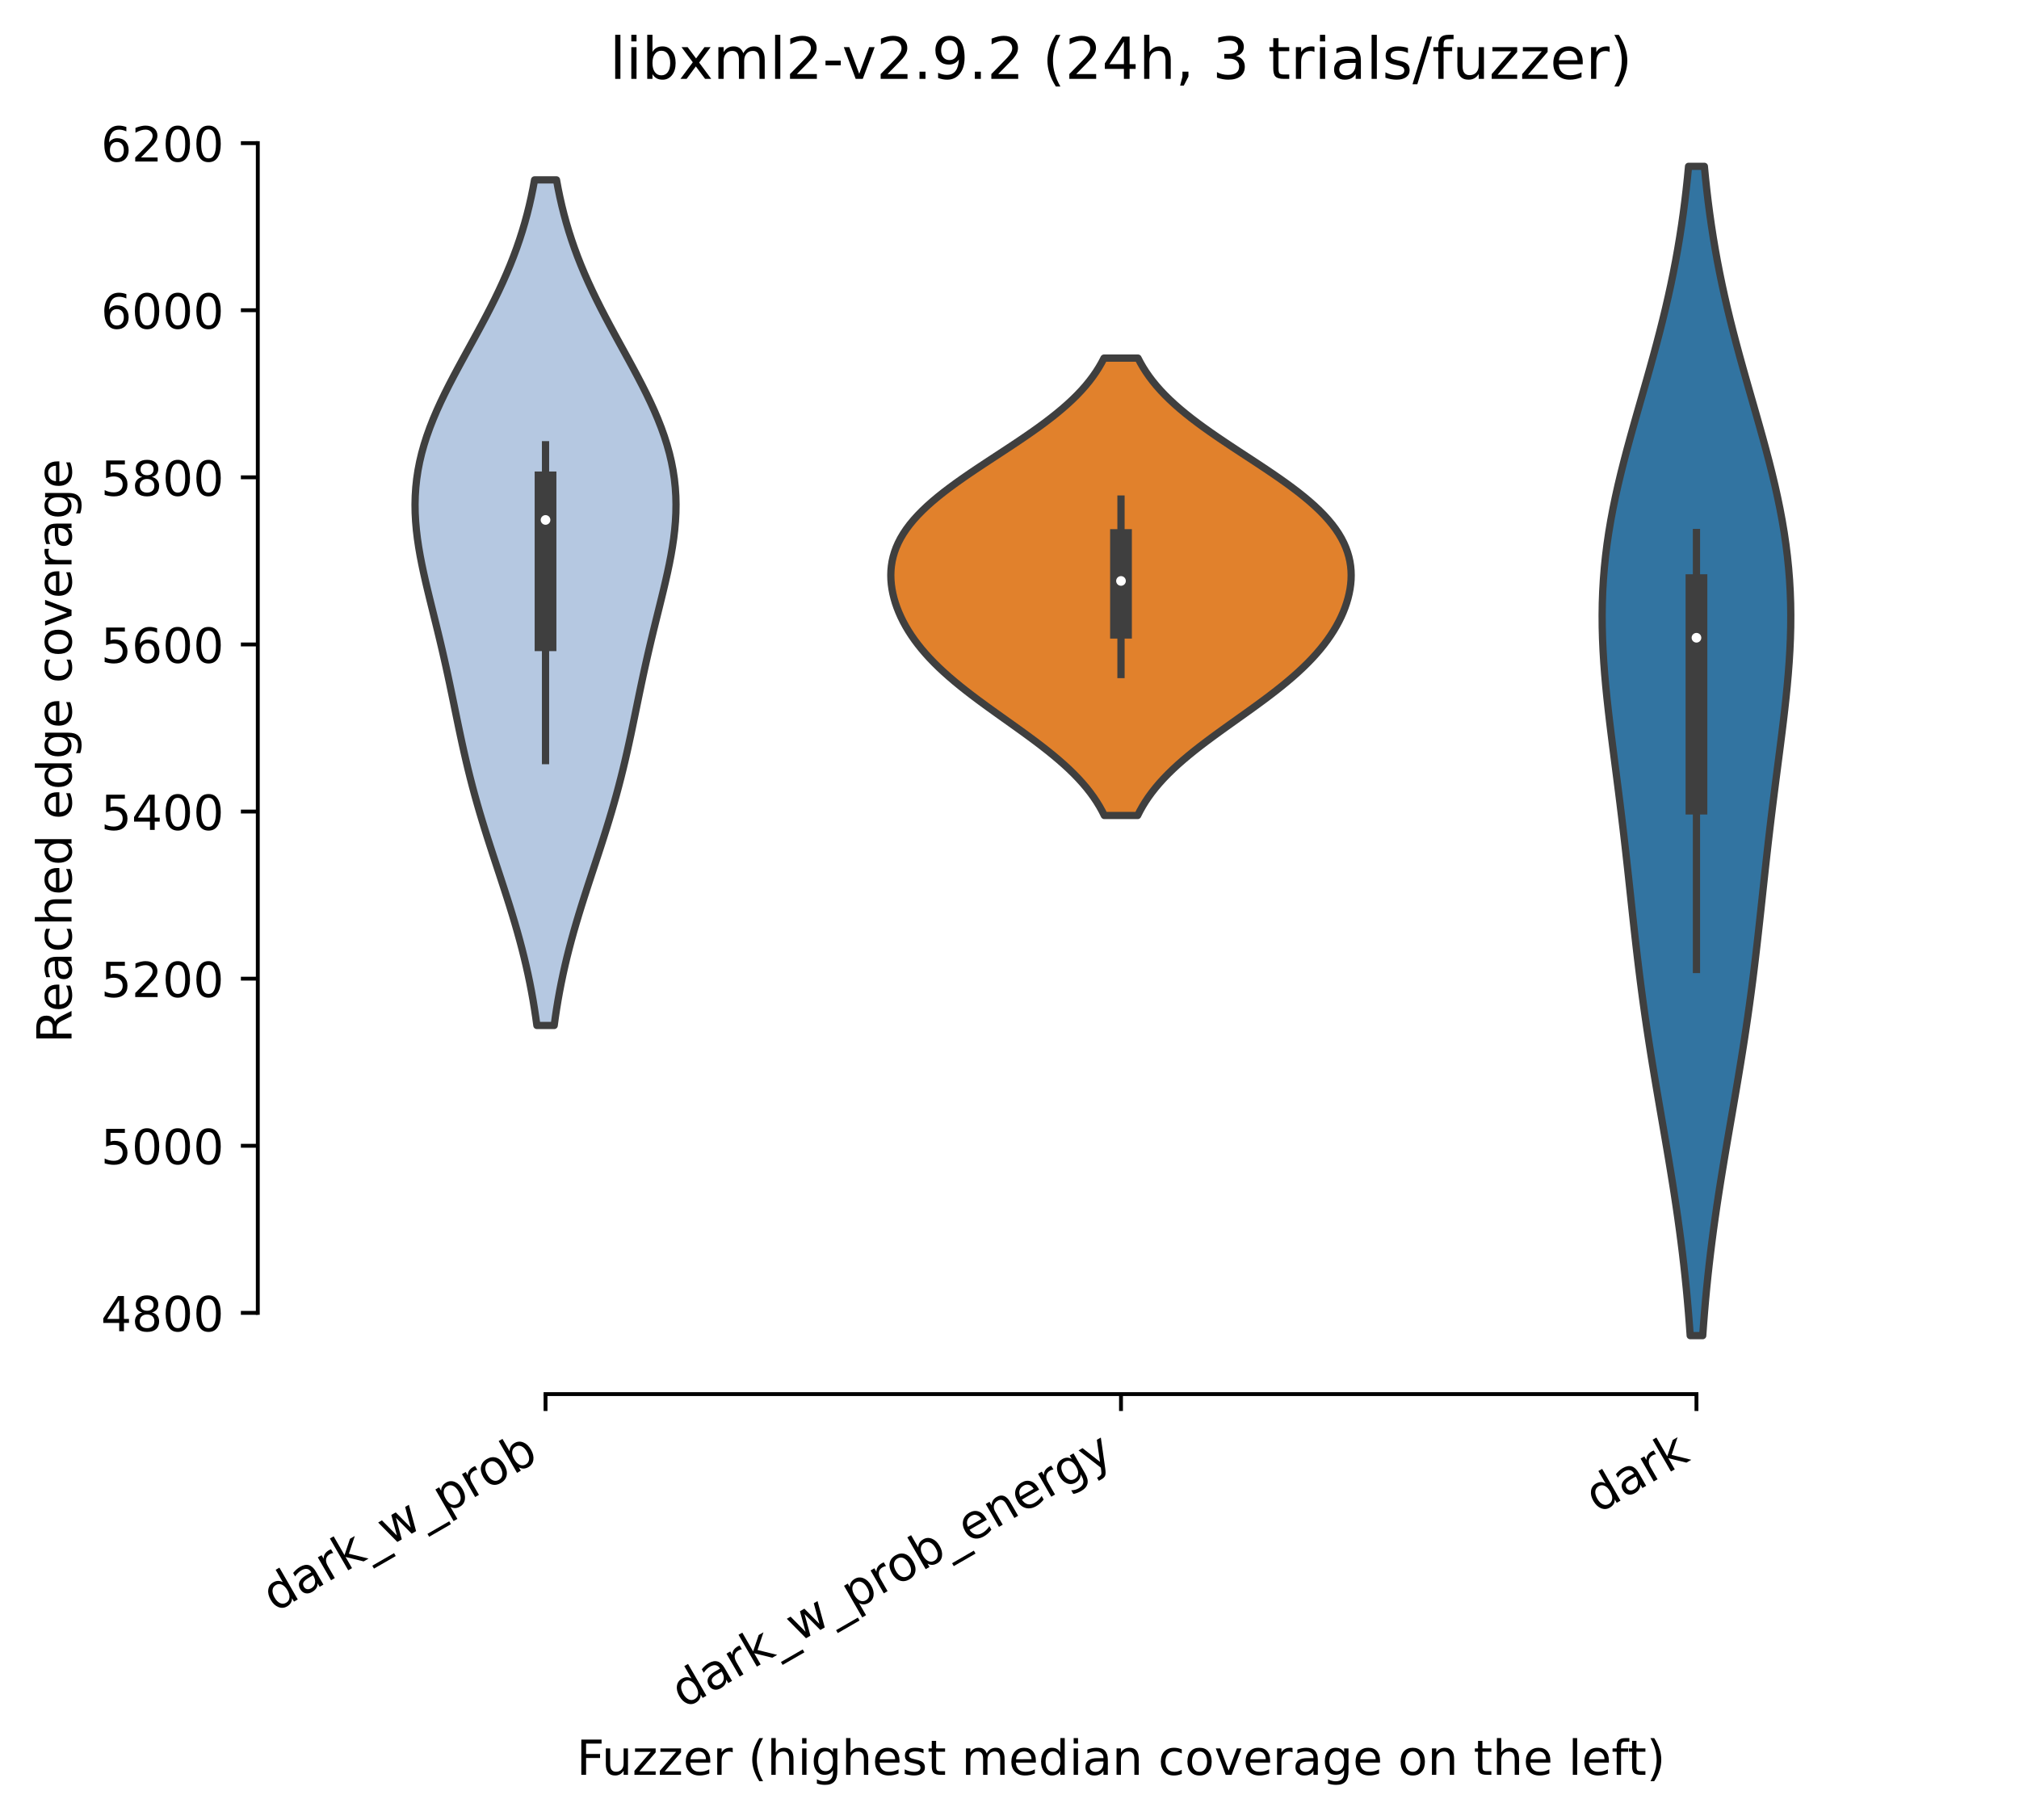<?xml version="1.0" encoding="utf-8" standalone="no"?>
<!DOCTYPE svg PUBLIC "-//W3C//DTD SVG 1.1//EN"
  "http://www.w3.org/Graphics/SVG/1.1/DTD/svg11.dtd">
<!-- Created with matplotlib (https://matplotlib.org/) -->
<svg height="376.483pt" version="1.1" viewBox="0 0 417.648 376.483" width="417.648pt" xmlns="http://www.w3.org/2000/svg" xmlns:xlink="http://www.w3.org/1999/xlink">
 <defs>
  <style type="text/css">*{stroke-linecap:butt;stroke-linejoin:round;}</style>
 </defs>
 <g id="figure_1">
  <g id="patch_1">
   <path d="M 0 376.483 
L 417.648 376.483 
L 417.648 0 
L 0 0 
z
" style="fill:#ffffff;"/>
  </g>
  <g id="axes_1">
   <g id="patch_2">
    <path d="M 53.328 288.43 
L 410.448 288.43 
L 410.448 22.318 
L 53.328 22.318 
z
" style="fill:#ffffff;"/>
   </g>
   <g id="PolyCollection_1">
    <defs>
     <path d="M 114.639 -164.32 
L 111.057 -164.32 
L 110.813 -166.087 
L 110.545 -167.854 
L 110.253 -169.621 
L 109.935 -171.388 
L 109.592 -173.155 
L 109.223 -174.923 
L 108.828 -176.69 
L 108.408 -178.457 
L 107.963 -180.224 
L 107.494 -181.991 
L 107.004 -183.758 
L 106.493 -185.525 
L 105.963 -187.293 
L 105.418 -189.06 
L 104.859 -190.827 
L 104.29 -192.594 
L 103.713 -194.361 
L 103.132 -196.128 
L 102.549 -197.895 
L 101.969 -199.663 
L 101.394 -201.43 
L 100.826 -203.197 
L 100.27 -204.964 
L 99.726 -206.731 
L 99.197 -208.498 
L 98.686 -210.265 
L 98.191 -212.032 
L 97.716 -213.8 
L 97.259 -215.567 
L 96.819 -217.334 
L 96.397 -219.101 
L 95.991 -220.868 
L 95.598 -222.635 
L 95.217 -224.402 
L 94.844 -226.17 
L 94.478 -227.937 
L 94.115 -229.704 
L 93.752 -231.471 
L 93.387 -233.238 
L 93.017 -235.005 
L 92.64 -236.772 
L 92.255 -238.54 
L 91.859 -240.307 
L 91.454 -242.074 
L 91.038 -243.841 
L 90.613 -245.608 
L 90.181 -247.375 
L 89.744 -249.142 
L 89.305 -250.91 
L 88.869 -252.677 
L 88.44 -254.444 
L 88.024 -256.211 
L 87.626 -257.978 
L 87.253 -259.745 
L 86.91 -261.512 
L 86.605 -263.28 
L 86.344 -265.047 
L 86.133 -266.814 
L 85.978 -268.581 
L 85.883 -270.348 
L 85.855 -272.115 
L 85.897 -273.882 
L 86.011 -275.65 
L 86.201 -277.417 
L 86.467 -279.184 
L 86.81 -280.951 
L 87.229 -282.718 
L 87.721 -284.485 
L 88.285 -286.252 
L 88.917 -288.02 
L 89.611 -289.787 
L 90.364 -291.554 
L 91.168 -293.321 
L 92.017 -295.088 
L 92.905 -296.855 
L 93.823 -298.622 
L 94.766 -300.39 
L 95.724 -302.157 
L 96.692 -303.924 
L 97.662 -305.691 
L 98.626 -307.458 
L 99.579 -309.225 
L 100.516 -310.992 
L 101.429 -312.76 
L 102.315 -314.527 
L 103.169 -316.294 
L 103.987 -318.061 
L 104.768 -319.828 
L 105.508 -321.595 
L 106.206 -323.362 
L 106.861 -325.13 
L 107.472 -326.897 
L 108.039 -328.664 
L 108.563 -330.431 
L 109.045 -332.198 
L 109.486 -333.965 
L 109.887 -335.732 
L 110.251 -337.5 
L 110.579 -339.267 
L 115.117 -339.267 
L 115.117 -339.267 
L 115.445 -337.5 
L 115.809 -335.732 
L 116.21 -333.965 
L 116.651 -332.198 
L 117.133 -330.431 
L 117.657 -328.664 
L 118.225 -326.897 
L 118.836 -325.13 
L 119.49 -323.362 
L 120.188 -321.595 
L 120.928 -319.828 
L 121.709 -318.061 
L 122.528 -316.294 
L 123.382 -314.527 
L 124.267 -312.76 
L 125.181 -310.992 
L 126.117 -309.225 
L 127.07 -307.458 
L 128.035 -305.691 
L 129.004 -303.924 
L 129.972 -302.157 
L 130.931 -300.39 
L 131.873 -298.622 
L 132.792 -296.855 
L 133.679 -295.088 
L 134.528 -293.321 
L 135.333 -291.554 
L 136.085 -289.787 
L 136.779 -288.02 
L 137.411 -286.252 
L 137.975 -284.485 
L 138.468 -282.718 
L 138.886 -280.951 
L 139.229 -279.184 
L 139.495 -277.417 
L 139.685 -275.65 
L 139.8 -273.882 
L 139.841 -272.115 
L 139.813 -270.348 
L 139.719 -268.581 
L 139.563 -266.814 
L 139.352 -265.047 
L 139.091 -263.28 
L 138.786 -261.512 
L 138.444 -259.745 
L 138.07 -257.978 
L 137.672 -256.211 
L 137.256 -254.444 
L 136.827 -252.677 
L 136.391 -250.91 
L 135.953 -249.142 
L 135.516 -247.375 
L 135.083 -245.608 
L 134.658 -243.841 
L 134.243 -242.074 
L 133.837 -240.307 
L 133.442 -238.54 
L 133.056 -236.772 
L 132.679 -235.005 
L 132.309 -233.238 
L 131.944 -231.471 
L 131.582 -229.704 
L 131.218 -227.937 
L 130.852 -226.17 
L 130.48 -224.402 
L 130.098 -222.635 
L 129.706 -220.868 
L 129.299 -219.101 
L 128.877 -217.334 
L 128.438 -215.567 
L 127.98 -213.8 
L 127.505 -212.032 
L 127.011 -210.265 
L 126.499 -208.498 
L 125.97 -206.731 
L 125.427 -204.964 
L 124.87 -203.197 
L 124.303 -201.43 
L 123.727 -199.663 
L 123.147 -197.895 
L 122.564 -196.128 
L 121.983 -194.361 
L 121.406 -192.594 
L 120.837 -190.827 
L 120.278 -189.06 
L 119.733 -187.293 
L 119.204 -185.525 
L 118.692 -183.758 
L 118.202 -181.991 
L 117.733 -180.224 
L 117.288 -178.457 
L 116.868 -176.69 
L 116.473 -174.923 
L 116.104 -173.155 
L 115.761 -171.388 
L 115.443 -169.621 
L 115.151 -167.854 
L 114.883 -166.087 
L 114.639 -164.32 
z
" id="m5b4e7059fa" style="stroke:#3f3f3f;stroke-width:1.5;"/>
    </defs>
    <g clip-path="url(#pc7c8f58cb1)">
     <use style="fill:#b5c8e1;stroke:#3f3f3f;stroke-width:1.5;" x="0" xlink:href="#m5b4e7059fa" y="376.483"/>
    </g>
   </g>
   <g id="PolyCollection_2">
    <defs>
     <path d="M 235.334 -207.763 
L 228.442 -207.763 
L 227.958 -208.719 
L 227.423 -209.675 
L 226.836 -210.631 
L 226.195 -211.587 
L 225.498 -212.542 
L 224.745 -213.498 
L 223.934 -214.454 
L 223.065 -215.41 
L 222.139 -216.366 
L 221.158 -217.322 
L 220.122 -218.278 
L 219.035 -219.233 
L 217.9 -220.189 
L 216.72 -221.145 
L 215.5 -222.101 
L 214.244 -223.057 
L 212.959 -224.013 
L 211.65 -224.968 
L 210.322 -225.924 
L 208.984 -226.88 
L 207.641 -227.836 
L 206.299 -228.792 
L 204.966 -229.748 
L 203.647 -230.704 
L 202.349 -231.659 
L 201.077 -232.615 
L 199.837 -233.571 
L 198.633 -234.527 
L 197.468 -235.483 
L 196.348 -236.439 
L 195.274 -237.395 
L 194.248 -238.35 
L 193.274 -239.306 
L 192.35 -240.262 
L 191.479 -241.218 
L 190.66 -242.174 
L 189.893 -243.13 
L 189.177 -244.085 
L 188.512 -245.041 
L 187.897 -245.997 
L 187.331 -246.953 
L 186.814 -247.909 
L 186.344 -248.865 
L 185.921 -249.821 
L 185.545 -250.776 
L 185.215 -251.732 
L 184.934 -252.688 
L 184.7 -253.644 
L 184.515 -254.6 
L 184.381 -255.556 
L 184.3 -256.511 
L 184.272 -257.467 
L 184.301 -258.423 
L 184.389 -259.379 
L 184.538 -260.335 
L 184.751 -261.291 
L 185.031 -262.247 
L 185.379 -263.202 
L 185.798 -264.158 
L 186.289 -265.114 
L 186.854 -266.07 
L 187.494 -267.026 
L 188.21 -267.982 
L 189.001 -268.937 
L 189.866 -269.893 
L 190.805 -270.849 
L 191.814 -271.805 
L 192.891 -272.761 
L 194.033 -273.717 
L 195.235 -274.673 
L 196.492 -275.628 
L 197.798 -276.584 
L 199.148 -277.54 
L 200.534 -278.496 
L 201.95 -279.452 
L 203.389 -280.408 
L 204.841 -281.364 
L 206.301 -282.319 
L 207.759 -283.275 
L 209.209 -284.231 
L 210.643 -285.187 
L 212.053 -286.143 
L 213.434 -287.099 
L 214.778 -288.054 
L 216.081 -289.01 
L 217.337 -289.966 
L 218.542 -290.922 
L 219.692 -291.878 
L 220.784 -292.834 
L 221.817 -293.79 
L 222.788 -294.745 
L 223.696 -295.701 
L 224.543 -296.657 
L 225.327 -297.613 
L 226.051 -298.569 
L 226.715 -299.525 
L 227.322 -300.48 
L 227.874 -301.436 
L 228.373 -302.392 
L 235.404 -302.392 
L 235.404 -302.392 
L 235.903 -301.436 
L 236.454 -300.48 
L 237.061 -299.525 
L 237.725 -298.569 
L 238.449 -297.613 
L 239.233 -296.657 
L 240.08 -295.701 
L 240.989 -294.745 
L 241.96 -293.79 
L 242.992 -292.834 
L 244.084 -291.878 
L 245.234 -290.922 
L 246.439 -289.966 
L 247.695 -289.01 
L 248.998 -288.054 
L 250.342 -287.099 
L 251.723 -286.143 
L 253.134 -285.187 
L 254.567 -284.231 
L 256.017 -283.275 
L 257.476 -282.319 
L 258.935 -281.364 
L 260.388 -280.408 
L 261.826 -279.452 
L 263.242 -278.496 
L 264.628 -277.54 
L 265.978 -276.584 
L 267.284 -275.628 
L 268.541 -274.673 
L 269.743 -273.717 
L 270.885 -272.761 
L 271.962 -271.805 
L 272.971 -270.849 
L 273.91 -269.893 
L 274.775 -268.937 
L 275.566 -267.982 
L 276.282 -267.026 
L 276.922 -266.07 
L 277.487 -265.114 
L 277.979 -264.158 
L 278.397 -263.202 
L 278.745 -262.247 
L 279.025 -261.291 
L 279.238 -260.335 
L 279.387 -259.379 
L 279.475 -258.423 
L 279.504 -257.467 
L 279.477 -256.511 
L 279.395 -255.556 
L 279.261 -254.6 
L 279.076 -253.644 
L 278.843 -252.688 
L 278.561 -251.732 
L 278.232 -250.776 
L 277.856 -249.821 
L 277.433 -248.865 
L 276.963 -247.909 
L 276.445 -246.953 
L 275.879 -245.997 
L 275.264 -245.041 
L 274.599 -244.085 
L 273.884 -243.13 
L 273.116 -242.174 
L 272.297 -241.218 
L 271.426 -240.262 
L 270.503 -239.306 
L 269.528 -238.35 
L 268.503 -237.395 
L 267.429 -236.439 
L 266.308 -235.483 
L 265.144 -234.527 
L 263.939 -233.571 
L 262.699 -232.615 
L 261.427 -231.659 
L 260.129 -230.704 
L 258.81 -229.748 
L 257.477 -228.792 
L 256.136 -227.836 
L 254.792 -226.88 
L 253.454 -225.924 
L 252.127 -224.968 
L 250.817 -224.013 
L 249.532 -223.057 
L 248.277 -222.101 
L 247.056 -221.145 
L 245.876 -220.189 
L 244.741 -219.233 
L 243.654 -218.278 
L 242.618 -217.322 
L 241.637 -216.366 
L 240.711 -215.41 
L 239.842 -214.454 
L 239.031 -213.498 
L 238.278 -212.542 
L 237.581 -211.587 
L 236.94 -210.631 
L 236.353 -209.675 
L 235.819 -208.719 
L 235.334 -207.763 
z
" id="mab95596727" style="stroke:#3f3f3f;stroke-width:1.5;"/>
    </defs>
    <g clip-path="url(#pc7c8f58cb1)">
     <use style="fill:#e1812c;stroke:#3f3f3f;stroke-width:1.5;" x="0" xlink:href="#mab95596727" y="376.483"/>
    </g>
   </g>
   <g id="PolyCollection_3">
    <defs>
     <path d="M 352.224 -100.149 
L 349.632 -100.149 
L 349.456 -102.592 
L 349.262 -105.036 
L 349.05 -107.48 
L 348.821 -109.923 
L 348.572 -112.367 
L 348.305 -114.811 
L 348.019 -117.254 
L 347.714 -119.698 
L 347.392 -122.142 
L 347.053 -124.585 
L 346.698 -127.029 
L 346.328 -129.472 
L 345.944 -131.916 
L 345.549 -134.36 
L 345.145 -136.803 
L 344.732 -139.247 
L 344.314 -141.691 
L 343.893 -144.134 
L 343.471 -146.578 
L 343.051 -149.022 
L 342.634 -151.465 
L 342.223 -153.909 
L 341.819 -156.352 
L 341.425 -158.796 
L 341.042 -161.24 
L 340.671 -163.683 
L 340.312 -166.127 
L 339.967 -168.571 
L 339.635 -171.014 
L 339.317 -173.458 
L 339.01 -175.902 
L 338.715 -178.345 
L 338.43 -180.789 
L 338.153 -183.232 
L 337.883 -185.676 
L 337.617 -188.12 
L 337.354 -190.563 
L 337.091 -193.007 
L 336.826 -195.451 
L 336.558 -197.894 
L 336.285 -200.338 
L 336.006 -202.782 
L 335.72 -205.225 
L 335.427 -207.669 
L 335.127 -210.112 
L 334.82 -212.556 
L 334.508 -215 
L 334.194 -217.443 
L 333.878 -219.887 
L 333.564 -222.331 
L 333.256 -224.774 
L 332.957 -227.218 
L 332.672 -229.662 
L 332.405 -232.105 
L 332.16 -234.549 
L 331.942 -236.992 
L 331.756 -239.436 
L 331.607 -241.88 
L 331.498 -244.323 
L 331.433 -246.767 
L 331.416 -249.211 
L 331.449 -251.654 
L 331.535 -254.098 
L 331.675 -256.542 
L 331.87 -258.985 
L 332.12 -261.429 
L 332.425 -263.872 
L 332.784 -266.316 
L 333.193 -268.76 
L 333.652 -271.203 
L 334.155 -273.647 
L 334.7 -276.091 
L 335.282 -278.534 
L 335.897 -280.978 
L 336.538 -283.422 
L 337.203 -285.865 
L 337.884 -288.309 
L 338.576 -290.752 
L 339.275 -293.196 
L 339.976 -295.64 
L 340.672 -298.083 
L 341.36 -300.527 
L 342.036 -302.971 
L 342.695 -305.414 
L 343.334 -307.858 
L 343.95 -310.302 
L 344.541 -312.745 
L 345.104 -315.189 
L 345.637 -317.632 
L 346.141 -320.076 
L 346.613 -322.52 
L 347.053 -324.963 
L 347.462 -327.407 
L 347.84 -329.851 
L 348.188 -332.294 
L 348.505 -334.738 
L 348.795 -337.182 
L 349.057 -339.625 
L 349.293 -342.069 
L 352.563 -342.069 
L 352.563 -342.069 
L 352.8 -339.625 
L 353.062 -337.182 
L 353.351 -334.738 
L 353.669 -332.294 
L 354.016 -329.851 
L 354.394 -327.407 
L 354.803 -324.963 
L 355.243 -322.52 
L 355.716 -320.076 
L 356.219 -317.632 
L 356.753 -315.189 
L 357.316 -312.745 
L 357.906 -310.302 
L 358.522 -307.858 
L 359.161 -305.414 
L 359.82 -302.971 
L 360.496 -300.527 
L 361.184 -298.083 
L 361.881 -295.64 
L 362.581 -293.196 
L 363.28 -290.752 
L 363.973 -288.309 
L 364.654 -285.865 
L 365.318 -283.422 
L 365.96 -280.978 
L 366.574 -278.534 
L 367.156 -276.091 
L 367.701 -273.647 
L 368.205 -271.203 
L 368.663 -268.76 
L 369.073 -266.316 
L 369.431 -263.872 
L 369.736 -261.429 
L 369.986 -258.985 
L 370.182 -256.542 
L 370.322 -254.098 
L 370.408 -251.654 
L 370.441 -249.211 
L 370.423 -246.767 
L 370.358 -244.323 
L 370.249 -241.88 
L 370.1 -239.436 
L 369.914 -236.992 
L 369.696 -234.549 
L 369.452 -232.105 
L 369.184 -229.662 
L 368.899 -227.218 
L 368.6 -224.774 
L 368.292 -222.331 
L 367.978 -219.887 
L 367.663 -217.443 
L 367.348 -215 
L 367.036 -212.556 
L 366.729 -210.112 
L 366.429 -207.669 
L 366.136 -205.225 
L 365.85 -202.782 
L 365.571 -200.338 
L 365.298 -197.894 
L 365.03 -195.451 
L 364.766 -193.007 
L 364.503 -190.563 
L 364.239 -188.12 
L 363.973 -185.676 
L 363.703 -183.232 
L 363.426 -180.789 
L 363.141 -178.345 
L 362.846 -175.902 
L 362.54 -173.458 
L 362.221 -171.014 
L 361.889 -168.571 
L 361.544 -166.127 
L 361.186 -163.683 
L 360.815 -161.24 
L 360.431 -158.796 
L 360.037 -156.352 
L 359.634 -153.909 
L 359.222 -151.465 
L 358.805 -149.022 
L 358.385 -146.578 
L 357.963 -144.134 
L 357.542 -141.691 
L 357.124 -139.247 
L 356.712 -136.803 
L 356.307 -134.36 
L 355.912 -131.916 
L 355.529 -129.472 
L 355.158 -127.029 
L 354.803 -124.585 
L 354.464 -122.142 
L 354.142 -119.698 
L 353.837 -117.254 
L 353.552 -114.811 
L 353.284 -112.367 
L 353.036 -109.923 
L 352.806 -107.48 
L 352.594 -105.036 
L 352.401 -102.592 
L 352.224 -100.149 
z
" id="m5f0fbcc521" style="stroke:#3f3f3f;stroke-width:1.5;"/>
    </defs>
    <g clip-path="url(#pc7c8f58cb1)">
     <use style="fill:#3274a1;stroke:#3f3f3f;stroke-width:1.5;" x="0" xlink:href="#m5f0fbcc521" y="376.483"/>
    </g>
   </g>
   <g id="matplotlib.axis_1">
    <g id="xtick_1">
     <g id="line2d_1">
      <defs>
       <path d="M 0 0 
L 0 3.5 
" id="ma550ebaab1" style="stroke:#000000;stroke-width:0.8;"/>
      </defs>
      <g>
       <use style="stroke:#000000;stroke-width:0.8;" x="112.848" xlink:href="#ma550ebaab1" y="288.43"/>
      </g>
     </g>
     <g id="text_1">
      <!-- dark_w_prob -->
      <g transform="translate(56.886 333.639)rotate(-30)scale(0.1 -0.1)">
       <defs>
        <path d="M 45.406 46.391 
L 45.406 75.984 
L 54.391 75.984 
L 54.391 0 
L 45.406 0 
L 45.406 8.203 
Q 42.578 3.328 38.25 0.953 
Q 33.938 -1.422 27.875 -1.422 
Q 17.969 -1.422 11.734 6.484 
Q 5.516 14.406 5.516 27.297 
Q 5.516 40.188 11.734 48.094 
Q 17.969 56 27.875 56 
Q 33.938 56 38.25 53.625 
Q 42.578 51.266 45.406 46.391 
z
M 14.797 27.297 
Q 14.797 17.391 18.875 11.75 
Q 22.953 6.109 30.078 6.109 
Q 37.203 6.109 41.297 11.75 
Q 45.406 17.391 45.406 27.297 
Q 45.406 37.203 41.297 42.844 
Q 37.203 48.484 30.078 48.484 
Q 22.953 48.484 18.875 42.844 
Q 14.797 37.203 14.797 27.297 
z
" id="DejaVuSans-100"/>
        <path d="M 34.281 27.484 
Q 23.391 27.484 19.188 25 
Q 14.984 22.516 14.984 16.5 
Q 14.984 11.719 18.141 8.906 
Q 21.297 6.109 26.703 6.109 
Q 34.188 6.109 38.703 11.406 
Q 43.219 16.703 43.219 25.484 
L 43.219 27.484 
z
M 52.203 31.203 
L 52.203 0 
L 43.219 0 
L 43.219 8.297 
Q 40.141 3.328 35.547 0.953 
Q 30.953 -1.422 24.312 -1.422 
Q 15.922 -1.422 10.953 3.297 
Q 6 8.016 6 15.922 
Q 6 25.141 12.172 29.828 
Q 18.359 34.516 30.609 34.516 
L 43.219 34.516 
L 43.219 35.406 
Q 43.219 41.609 39.141 45 
Q 35.062 48.391 27.688 48.391 
Q 23 48.391 18.547 47.266 
Q 14.109 46.141 10.016 43.891 
L 10.016 52.203 
Q 14.938 54.109 19.578 55.047 
Q 24.219 56 28.609 56 
Q 40.484 56 46.344 49.844 
Q 52.203 43.703 52.203 31.203 
z
" id="DejaVuSans-97"/>
        <path d="M 41.109 46.297 
Q 39.594 47.172 37.812 47.578 
Q 36.031 48 33.891 48 
Q 26.266 48 22.188 43.047 
Q 18.109 38.094 18.109 28.812 
L 18.109 0 
L 9.078 0 
L 9.078 54.688 
L 18.109 54.688 
L 18.109 46.188 
Q 20.953 51.172 25.484 53.578 
Q 30.031 56 36.531 56 
Q 37.453 56 38.578 55.875 
Q 39.703 55.766 41.062 55.516 
z
" id="DejaVuSans-114"/>
        <path d="M 9.078 75.984 
L 18.109 75.984 
L 18.109 31.109 
L 44.922 54.688 
L 56.391 54.688 
L 27.391 29.109 
L 57.625 0 
L 45.906 0 
L 18.109 26.703 
L 18.109 0 
L 9.078 0 
z
" id="DejaVuSans-107"/>
        <path d="M 50.984 -16.609 
L 50.984 -23.578 
L -0.984 -23.578 
L -0.984 -16.609 
z
" id="DejaVuSans-95"/>
        <path d="M 4.203 54.688 
L 13.188 54.688 
L 24.422 12.016 
L 35.594 54.688 
L 46.188 54.688 
L 57.422 12.016 
L 68.609 54.688 
L 77.594 54.688 
L 63.281 0 
L 52.688 0 
L 40.922 44.828 
L 29.109 0 
L 18.5 0 
z
" id="DejaVuSans-119"/>
        <path d="M 18.109 8.203 
L 18.109 -20.797 
L 9.078 -20.797 
L 9.078 54.688 
L 18.109 54.688 
L 18.109 46.391 
Q 20.953 51.266 25.266 53.625 
Q 29.594 56 35.594 56 
Q 45.562 56 51.781 48.094 
Q 58.016 40.188 58.016 27.297 
Q 58.016 14.406 51.781 6.484 
Q 45.562 -1.422 35.594 -1.422 
Q 29.594 -1.422 25.266 0.953 
Q 20.953 3.328 18.109 8.203 
z
M 48.688 27.297 
Q 48.688 37.203 44.609 42.844 
Q 40.531 48.484 33.406 48.484 
Q 26.266 48.484 22.188 42.844 
Q 18.109 37.203 18.109 27.297 
Q 18.109 17.391 22.188 11.75 
Q 26.266 6.109 33.406 6.109 
Q 40.531 6.109 44.609 11.75 
Q 48.688 17.391 48.688 27.297 
z
" id="DejaVuSans-112"/>
        <path d="M 30.609 48.391 
Q 23.391 48.391 19.188 42.75 
Q 14.984 37.109 14.984 27.297 
Q 14.984 17.484 19.156 11.844 
Q 23.344 6.203 30.609 6.203 
Q 37.797 6.203 41.984 11.859 
Q 46.188 17.531 46.188 27.297 
Q 46.188 37.016 41.984 42.703 
Q 37.797 48.391 30.609 48.391 
z
M 30.609 56 
Q 42.328 56 49.016 48.375 
Q 55.719 40.766 55.719 27.297 
Q 55.719 13.875 49.016 6.219 
Q 42.328 -1.422 30.609 -1.422 
Q 18.844 -1.422 12.172 6.219 
Q 5.516 13.875 5.516 27.297 
Q 5.516 40.766 12.172 48.375 
Q 18.844 56 30.609 56 
z
" id="DejaVuSans-111"/>
        <path d="M 48.688 27.297 
Q 48.688 37.203 44.609 42.844 
Q 40.531 48.484 33.406 48.484 
Q 26.266 48.484 22.188 42.844 
Q 18.109 37.203 18.109 27.297 
Q 18.109 17.391 22.188 11.75 
Q 26.266 6.109 33.406 6.109 
Q 40.531 6.109 44.609 11.75 
Q 48.688 17.391 48.688 27.297 
z
M 18.109 46.391 
Q 20.953 51.266 25.266 53.625 
Q 29.594 56 35.594 56 
Q 45.562 56 51.781 48.094 
Q 58.016 40.188 58.016 27.297 
Q 58.016 14.406 51.781 6.484 
Q 45.562 -1.422 35.594 -1.422 
Q 29.594 -1.422 25.266 0.953 
Q 20.953 3.328 18.109 8.203 
L 18.109 0 
L 9.078 0 
L 9.078 75.984 
L 18.109 75.984 
z
" id="DejaVuSans-98"/>
       </defs>
       <use xlink:href="#DejaVuSans-100"/>
       <use x="63.477" xlink:href="#DejaVuSans-97"/>
       <use x="124.756" xlink:href="#DejaVuSans-114"/>
       <use x="165.869" xlink:href="#DejaVuSans-107"/>
       <use x="223.779" xlink:href="#DejaVuSans-95"/>
       <use x="273.779" xlink:href="#DejaVuSans-119"/>
       <use x="355.566" xlink:href="#DejaVuSans-95"/>
       <use x="405.566" xlink:href="#DejaVuSans-112"/>
       <use x="469.043" xlink:href="#DejaVuSans-114"/>
       <use x="507.906" xlink:href="#DejaVuSans-111"/>
       <use x="569.088" xlink:href="#DejaVuSans-98"/>
      </g>
     </g>
    </g>
    <g id="xtick_2">
     <g id="line2d_2">
      <g>
       <use style="stroke:#000000;stroke-width:0.8;" x="231.888" xlink:href="#ma550ebaab1" y="288.43"/>
      </g>
     </g>
     <g id="text_2">
      <!-- dark_w_prob_energy -->
      <g transform="translate(141.418 353.563)rotate(-30)scale(0.1 -0.1)">
       <defs>
        <path d="M 56.203 29.594 
L 56.203 25.203 
L 14.891 25.203 
Q 15.484 15.922 20.484 11.062 
Q 25.484 6.203 34.422 6.203 
Q 39.594 6.203 44.453 7.469 
Q 49.312 8.734 54.109 11.281 
L 54.109 2.781 
Q 49.266 0.734 44.188 -0.344 
Q 39.109 -1.422 33.891 -1.422 
Q 20.797 -1.422 13.156 6.188 
Q 5.516 13.812 5.516 26.812 
Q 5.516 40.234 12.766 48.109 
Q 20.016 56 32.328 56 
Q 43.359 56 49.781 48.891 
Q 56.203 41.797 56.203 29.594 
z
M 47.219 32.234 
Q 47.125 39.594 43.094 43.984 
Q 39.062 48.391 32.422 48.391 
Q 24.906 48.391 20.391 44.141 
Q 15.875 39.891 15.188 32.172 
z
" id="DejaVuSans-101"/>
        <path d="M 54.891 33.016 
L 54.891 0 
L 45.906 0 
L 45.906 32.719 
Q 45.906 40.484 42.875 44.328 
Q 39.844 48.188 33.797 48.188 
Q 26.516 48.188 22.312 43.547 
Q 18.109 38.922 18.109 30.906 
L 18.109 0 
L 9.078 0 
L 9.078 54.688 
L 18.109 54.688 
L 18.109 46.188 
Q 21.344 51.125 25.703 53.562 
Q 30.078 56 35.797 56 
Q 45.219 56 50.047 50.172 
Q 54.891 44.344 54.891 33.016 
z
" id="DejaVuSans-110"/>
        <path d="M 45.406 27.984 
Q 45.406 37.75 41.375 43.109 
Q 37.359 48.484 30.078 48.484 
Q 22.859 48.484 18.828 43.109 
Q 14.797 37.75 14.797 27.984 
Q 14.797 18.266 18.828 12.891 
Q 22.859 7.516 30.078 7.516 
Q 37.359 7.516 41.375 12.891 
Q 45.406 18.266 45.406 27.984 
z
M 54.391 6.781 
Q 54.391 -7.172 48.188 -13.984 
Q 42 -20.797 29.203 -20.797 
Q 24.469 -20.797 20.266 -20.094 
Q 16.062 -19.391 12.109 -17.922 
L 12.109 -9.188 
Q 16.062 -11.328 19.922 -12.344 
Q 23.781 -13.375 27.781 -13.375 
Q 36.625 -13.375 41.016 -8.766 
Q 45.406 -4.156 45.406 5.172 
L 45.406 9.625 
Q 42.625 4.781 38.281 2.391 
Q 33.938 0 27.875 0 
Q 17.828 0 11.672 7.656 
Q 5.516 15.328 5.516 27.984 
Q 5.516 40.672 11.672 48.328 
Q 17.828 56 27.875 56 
Q 33.938 56 38.281 53.609 
Q 42.625 51.219 45.406 46.391 
L 45.406 54.688 
L 54.391 54.688 
z
" id="DejaVuSans-103"/>
        <path d="M 32.172 -5.078 
Q 28.375 -14.844 24.75 -17.812 
Q 21.141 -20.797 15.094 -20.797 
L 7.906 -20.797 
L 7.906 -13.281 
L 13.188 -13.281 
Q 16.891 -13.281 18.938 -11.516 
Q 21 -9.766 23.484 -3.219 
L 25.094 0.875 
L 2.984 54.688 
L 12.5 54.688 
L 29.594 11.922 
L 46.688 54.688 
L 56.203 54.688 
z
" id="DejaVuSans-121"/>
       </defs>
       <use xlink:href="#DejaVuSans-100"/>
       <use x="63.477" xlink:href="#DejaVuSans-97"/>
       <use x="124.756" xlink:href="#DejaVuSans-114"/>
       <use x="165.869" xlink:href="#DejaVuSans-107"/>
       <use x="223.779" xlink:href="#DejaVuSans-95"/>
       <use x="273.779" xlink:href="#DejaVuSans-119"/>
       <use x="355.566" xlink:href="#DejaVuSans-95"/>
       <use x="405.566" xlink:href="#DejaVuSans-112"/>
       <use x="469.043" xlink:href="#DejaVuSans-114"/>
       <use x="507.906" xlink:href="#DejaVuSans-111"/>
       <use x="569.088" xlink:href="#DejaVuSans-98"/>
       <use x="632.564" xlink:href="#DejaVuSans-95"/>
       <use x="682.564" xlink:href="#DejaVuSans-101"/>
       <use x="744.088" xlink:href="#DejaVuSans-110"/>
       <use x="807.467" xlink:href="#DejaVuSans-101"/>
       <use x="868.99" xlink:href="#DejaVuSans-114"/>
       <use x="908.354" xlink:href="#DejaVuSans-103"/>
       <use x="971.83" xlink:href="#DejaVuSans-121"/>
      </g>
     </g>
    </g>
    <g id="xtick_3">
     <g id="line2d_3">
      <g>
       <use style="stroke:#000000;stroke-width:0.8;" x="350.928" xlink:href="#ma550ebaab1" y="288.43"/>
      </g>
     </g>
     <g id="text_3">
      <!-- dark -->
      <g transform="translate(330.508 313.2)rotate(-30)scale(0.1 -0.1)">
       <use xlink:href="#DejaVuSans-100"/>
       <use x="63.477" xlink:href="#DejaVuSans-97"/>
       <use x="124.756" xlink:href="#DejaVuSans-114"/>
       <use x="165.869" xlink:href="#DejaVuSans-107"/>
      </g>
     </g>
    </g>
    <g id="text_4">
     <!-- Fuzzer (highest median coverage on the left) -->
     <g transform="translate(119.27 367.203)scale(0.1 -0.1)">
      <defs>
       <path d="M 9.812 72.906 
L 51.703 72.906 
L 51.703 64.594 
L 19.672 64.594 
L 19.672 43.109 
L 48.578 43.109 
L 48.578 34.812 
L 19.672 34.812 
L 19.672 0 
L 9.812 0 
z
" id="DejaVuSans-70"/>
       <path d="M 8.5 21.578 
L 8.5 54.688 
L 17.484 54.688 
L 17.484 21.922 
Q 17.484 14.156 20.5 10.266 
Q 23.531 6.391 29.594 6.391 
Q 36.859 6.391 41.078 11.031 
Q 45.312 15.672 45.312 23.688 
L 45.312 54.688 
L 54.297 54.688 
L 54.297 0 
L 45.312 0 
L 45.312 8.406 
Q 42.047 3.422 37.719 1 
Q 33.406 -1.422 27.688 -1.422 
Q 18.266 -1.422 13.375 4.438 
Q 8.5 10.297 8.5 21.578 
z
M 31.109 56 
z
" id="DejaVuSans-117"/>
       <path d="M 5.516 54.688 
L 48.188 54.688 
L 48.188 46.484 
L 14.406 7.172 
L 48.188 7.172 
L 48.188 0 
L 4.297 0 
L 4.297 8.203 
L 38.094 47.516 
L 5.516 47.516 
z
" id="DejaVuSans-122"/>
       <path id="DejaVuSans-32"/>
       <path d="M 31 75.875 
Q 24.469 64.656 21.281 53.656 
Q 18.109 42.672 18.109 31.391 
Q 18.109 20.125 21.312 9.062 
Q 24.516 -2 31 -13.188 
L 23.188 -13.188 
Q 15.875 -1.703 12.234 9.375 
Q 8.594 20.453 8.594 31.391 
Q 8.594 42.281 12.203 53.312 
Q 15.828 64.359 23.188 75.875 
z
" id="DejaVuSans-40"/>
       <path d="M 54.891 33.016 
L 54.891 0 
L 45.906 0 
L 45.906 32.719 
Q 45.906 40.484 42.875 44.328 
Q 39.844 48.188 33.797 48.188 
Q 26.516 48.188 22.312 43.547 
Q 18.109 38.922 18.109 30.906 
L 18.109 0 
L 9.078 0 
L 9.078 75.984 
L 18.109 75.984 
L 18.109 46.188 
Q 21.344 51.125 25.703 53.562 
Q 30.078 56 35.797 56 
Q 45.219 56 50.047 50.172 
Q 54.891 44.344 54.891 33.016 
z
" id="DejaVuSans-104"/>
       <path d="M 9.422 54.688 
L 18.406 54.688 
L 18.406 0 
L 9.422 0 
z
M 9.422 75.984 
L 18.406 75.984 
L 18.406 64.594 
L 9.422 64.594 
z
" id="DejaVuSans-105"/>
       <path d="M 44.281 53.078 
L 44.281 44.578 
Q 40.484 46.531 36.375 47.5 
Q 32.281 48.484 27.875 48.484 
Q 21.188 48.484 17.844 46.438 
Q 14.5 44.391 14.5 40.281 
Q 14.5 37.156 16.891 35.375 
Q 19.281 33.594 26.516 31.984 
L 29.594 31.297 
Q 39.156 29.25 43.188 25.516 
Q 47.219 21.781 47.219 15.094 
Q 47.219 7.469 41.188 3.016 
Q 35.156 -1.422 24.609 -1.422 
Q 20.219 -1.422 15.453 -0.562 
Q 10.688 0.297 5.422 2 
L 5.422 11.281 
Q 10.406 8.688 15.234 7.391 
Q 20.062 6.109 24.812 6.109 
Q 31.156 6.109 34.562 8.281 
Q 37.984 10.453 37.984 14.406 
Q 37.984 18.062 35.516 20.016 
Q 33.062 21.969 24.703 23.781 
L 21.578 24.516 
Q 13.234 26.266 9.516 29.906 
Q 5.812 33.547 5.812 39.891 
Q 5.812 47.609 11.281 51.797 
Q 16.75 56 26.812 56 
Q 31.781 56 36.172 55.266 
Q 40.578 54.547 44.281 53.078 
z
" id="DejaVuSans-115"/>
       <path d="M 18.312 70.219 
L 18.312 54.688 
L 36.812 54.688 
L 36.812 47.703 
L 18.312 47.703 
L 18.312 18.016 
Q 18.312 11.328 20.141 9.422 
Q 21.969 7.516 27.594 7.516 
L 36.812 7.516 
L 36.812 0 
L 27.594 0 
Q 17.188 0 13.234 3.875 
Q 9.281 7.766 9.281 18.016 
L 9.281 47.703 
L 2.688 47.703 
L 2.688 54.688 
L 9.281 54.688 
L 9.281 70.219 
z
" id="DejaVuSans-116"/>
       <path d="M 52 44.188 
Q 55.375 50.25 60.062 53.125 
Q 64.75 56 71.094 56 
Q 79.641 56 84.281 50.016 
Q 88.922 44.047 88.922 33.016 
L 88.922 0 
L 79.891 0 
L 79.891 32.719 
Q 79.891 40.578 77.094 44.375 
Q 74.312 48.188 68.609 48.188 
Q 61.625 48.188 57.562 43.547 
Q 53.516 38.922 53.516 30.906 
L 53.516 0 
L 44.484 0 
L 44.484 32.719 
Q 44.484 40.625 41.703 44.406 
Q 38.922 48.188 33.109 48.188 
Q 26.219 48.188 22.156 43.531 
Q 18.109 38.875 18.109 30.906 
L 18.109 0 
L 9.078 0 
L 9.078 54.688 
L 18.109 54.688 
L 18.109 46.188 
Q 21.188 51.219 25.484 53.609 
Q 29.781 56 35.688 56 
Q 41.656 56 45.828 52.969 
Q 50 49.953 52 44.188 
z
" id="DejaVuSans-109"/>
       <path d="M 48.781 52.594 
L 48.781 44.188 
Q 44.969 46.297 41.141 47.344 
Q 37.312 48.391 33.406 48.391 
Q 24.656 48.391 19.812 42.844 
Q 14.984 37.312 14.984 27.297 
Q 14.984 17.281 19.812 11.734 
Q 24.656 6.203 33.406 6.203 
Q 37.312 6.203 41.141 7.25 
Q 44.969 8.297 48.781 10.406 
L 48.781 2.094 
Q 45.016 0.344 40.984 -0.531 
Q 36.969 -1.422 32.422 -1.422 
Q 20.062 -1.422 12.781 6.344 
Q 5.516 14.109 5.516 27.297 
Q 5.516 40.672 12.859 48.328 
Q 20.219 56 33.016 56 
Q 37.156 56 41.109 55.141 
Q 45.062 54.297 48.781 52.594 
z
" id="DejaVuSans-99"/>
       <path d="M 2.984 54.688 
L 12.5 54.688 
L 29.594 8.797 
L 46.688 54.688 
L 56.203 54.688 
L 35.688 0 
L 23.484 0 
z
" id="DejaVuSans-118"/>
       <path d="M 9.422 75.984 
L 18.406 75.984 
L 18.406 0 
L 9.422 0 
z
" id="DejaVuSans-108"/>
       <path d="M 37.109 75.984 
L 37.109 68.5 
L 28.516 68.5 
Q 23.688 68.5 21.797 66.547 
Q 19.922 64.594 19.922 59.516 
L 19.922 54.688 
L 34.719 54.688 
L 34.719 47.703 
L 19.922 47.703 
L 19.922 0 
L 10.891 0 
L 10.891 47.703 
L 2.297 47.703 
L 2.297 54.688 
L 10.891 54.688 
L 10.891 58.5 
Q 10.891 67.625 15.141 71.797 
Q 19.391 75.984 28.609 75.984 
z
" id="DejaVuSans-102"/>
       <path d="M 8.016 75.875 
L 15.828 75.875 
Q 23.141 64.359 26.781 53.312 
Q 30.422 42.281 30.422 31.391 
Q 30.422 20.453 26.781 9.375 
Q 23.141 -1.703 15.828 -13.188 
L 8.016 -13.188 
Q 14.5 -2 17.703 9.062 
Q 20.906 20.125 20.906 31.391 
Q 20.906 42.672 17.703 53.656 
Q 14.5 64.656 8.016 75.875 
z
" id="DejaVuSans-41"/>
      </defs>
      <use xlink:href="#DejaVuSans-70"/>
      <use x="52.02" xlink:href="#DejaVuSans-117"/>
      <use x="115.398" xlink:href="#DejaVuSans-122"/>
      <use x="167.889" xlink:href="#DejaVuSans-122"/>
      <use x="220.379" xlink:href="#DejaVuSans-101"/>
      <use x="281.902" xlink:href="#DejaVuSans-114"/>
      <use x="323.016" xlink:href="#DejaVuSans-32"/>
      <use x="354.803" xlink:href="#DejaVuSans-40"/>
      <use x="393.816" xlink:href="#DejaVuSans-104"/>
      <use x="457.195" xlink:href="#DejaVuSans-105"/>
      <use x="484.979" xlink:href="#DejaVuSans-103"/>
      <use x="548.455" xlink:href="#DejaVuSans-104"/>
      <use x="611.834" xlink:href="#DejaVuSans-101"/>
      <use x="673.357" xlink:href="#DejaVuSans-115"/>
      <use x="725.457" xlink:href="#DejaVuSans-116"/>
      <use x="764.666" xlink:href="#DejaVuSans-32"/>
      <use x="796.453" xlink:href="#DejaVuSans-109"/>
      <use x="893.865" xlink:href="#DejaVuSans-101"/>
      <use x="955.389" xlink:href="#DejaVuSans-100"/>
      <use x="1018.865" xlink:href="#DejaVuSans-105"/>
      <use x="1046.648" xlink:href="#DejaVuSans-97"/>
      <use x="1107.928" xlink:href="#DejaVuSans-110"/>
      <use x="1171.307" xlink:href="#DejaVuSans-32"/>
      <use x="1203.094" xlink:href="#DejaVuSans-99"/>
      <use x="1258.074" xlink:href="#DejaVuSans-111"/>
      <use x="1319.256" xlink:href="#DejaVuSans-118"/>
      <use x="1378.436" xlink:href="#DejaVuSans-101"/>
      <use x="1439.959" xlink:href="#DejaVuSans-114"/>
      <use x="1481.072" xlink:href="#DejaVuSans-97"/>
      <use x="1542.352" xlink:href="#DejaVuSans-103"/>
      <use x="1605.828" xlink:href="#DejaVuSans-101"/>
      <use x="1667.352" xlink:href="#DejaVuSans-32"/>
      <use x="1699.139" xlink:href="#DejaVuSans-111"/>
      <use x="1760.32" xlink:href="#DejaVuSans-110"/>
      <use x="1823.699" xlink:href="#DejaVuSans-32"/>
      <use x="1855.486" xlink:href="#DejaVuSans-116"/>
      <use x="1894.695" xlink:href="#DejaVuSans-104"/>
      <use x="1958.074" xlink:href="#DejaVuSans-101"/>
      <use x="2019.598" xlink:href="#DejaVuSans-32"/>
      <use x="2051.385" xlink:href="#DejaVuSans-108"/>
      <use x="2079.168" xlink:href="#DejaVuSans-101"/>
      <use x="2140.691" xlink:href="#DejaVuSans-102"/>
      <use x="2174.146" xlink:href="#DejaVuSans-116"/>
      <use x="2213.355" xlink:href="#DejaVuSans-41"/>
     </g>
    </g>
   </g>
   <g id="matplotlib.axis_2">
    <g id="ytick_1">
     <g id="line2d_4">
      <defs>
       <path d="M 0 0 
L -3.5 0 
" id="mf643e157e7" style="stroke:#000000;stroke-width:0.8;"/>
      </defs>
      <g>
       <use style="stroke:#000000;stroke-width:0.8;" x="53.328" xlink:href="#mf643e157e7" y="271.629"/>
      </g>
     </g>
     <g id="text_5">
      <!-- 4800 -->
      <g transform="translate(20.878 275.428)scale(0.1 -0.1)">
       <defs>
        <path d="M 37.797 64.312 
L 12.891 25.391 
L 37.797 25.391 
z
M 35.203 72.906 
L 47.609 72.906 
L 47.609 25.391 
L 58.016 25.391 
L 58.016 17.188 
L 47.609 17.188 
L 47.609 0 
L 37.797 0 
L 37.797 17.188 
L 4.891 17.188 
L 4.891 26.703 
z
" id="DejaVuSans-52"/>
        <path d="M 31.781 34.625 
Q 24.75 34.625 20.719 30.859 
Q 16.703 27.094 16.703 20.516 
Q 16.703 13.922 20.719 10.156 
Q 24.75 6.391 31.781 6.391 
Q 38.812 6.391 42.859 10.172 
Q 46.922 13.969 46.922 20.516 
Q 46.922 27.094 42.891 30.859 
Q 38.875 34.625 31.781 34.625 
z
M 21.922 38.812 
Q 15.578 40.375 12.031 44.719 
Q 8.5 49.078 8.5 55.328 
Q 8.5 64.062 14.719 69.141 
Q 20.953 74.219 31.781 74.219 
Q 42.672 74.219 48.875 69.141 
Q 55.078 64.062 55.078 55.328 
Q 55.078 49.078 51.531 44.719 
Q 48 40.375 41.703 38.812 
Q 48.828 37.156 52.797 32.312 
Q 56.781 27.484 56.781 20.516 
Q 56.781 9.906 50.312 4.234 
Q 43.844 -1.422 31.781 -1.422 
Q 19.734 -1.422 13.25 4.234 
Q 6.781 9.906 6.781 20.516 
Q 6.781 27.484 10.781 32.312 
Q 14.797 37.156 21.922 38.812 
z
M 18.312 54.391 
Q 18.312 48.734 21.844 45.562 
Q 25.391 42.391 31.781 42.391 
Q 38.141 42.391 41.719 45.562 
Q 45.312 48.734 45.312 54.391 
Q 45.312 60.062 41.719 63.234 
Q 38.141 66.406 31.781 66.406 
Q 25.391 66.406 21.844 63.234 
Q 18.312 60.062 18.312 54.391 
z
" id="DejaVuSans-56"/>
        <path d="M 31.781 66.406 
Q 24.172 66.406 20.328 58.906 
Q 16.5 51.422 16.5 36.375 
Q 16.5 21.391 20.328 13.891 
Q 24.172 6.391 31.781 6.391 
Q 39.453 6.391 43.281 13.891 
Q 47.125 21.391 47.125 36.375 
Q 47.125 51.422 43.281 58.906 
Q 39.453 66.406 31.781 66.406 
z
M 31.781 74.219 
Q 44.047 74.219 50.516 64.516 
Q 56.984 54.828 56.984 36.375 
Q 56.984 17.969 50.516 8.266 
Q 44.047 -1.422 31.781 -1.422 
Q 19.531 -1.422 13.062 8.266 
Q 6.594 17.969 6.594 36.375 
Q 6.594 54.828 13.062 64.516 
Q 19.531 74.219 31.781 74.219 
z
" id="DejaVuSans-48"/>
       </defs>
       <use xlink:href="#DejaVuSans-52"/>
       <use x="63.623" xlink:href="#DejaVuSans-56"/>
       <use x="127.246" xlink:href="#DejaVuSans-48"/>
       <use x="190.869" xlink:href="#DejaVuSans-48"/>
      </g>
     </g>
    </g>
    <g id="ytick_2">
     <g id="line2d_5">
      <g>
       <use style="stroke:#000000;stroke-width:0.8;" x="53.328" xlink:href="#mf643e157e7" y="237.055"/>
      </g>
     </g>
     <g id="text_6">
      <!-- 5000 -->
      <g transform="translate(20.878 240.854)scale(0.1 -0.1)">
       <defs>
        <path d="M 10.797 72.906 
L 49.516 72.906 
L 49.516 64.594 
L 19.828 64.594 
L 19.828 46.734 
Q 21.969 47.469 24.109 47.828 
Q 26.266 48.188 28.422 48.188 
Q 40.625 48.188 47.75 41.5 
Q 54.891 34.812 54.891 23.391 
Q 54.891 11.625 47.562 5.094 
Q 40.234 -1.422 26.906 -1.422 
Q 22.312 -1.422 17.547 -0.641 
Q 12.797 0.141 7.719 1.703 
L 7.719 11.625 
Q 12.109 9.234 16.797 8.062 
Q 21.484 6.891 26.703 6.891 
Q 35.156 6.891 40.078 11.328 
Q 45.016 15.766 45.016 23.391 
Q 45.016 31 40.078 35.438 
Q 35.156 39.891 26.703 39.891 
Q 22.75 39.891 18.812 39.016 
Q 14.891 38.141 10.797 36.281 
z
" id="DejaVuSans-53"/>
       </defs>
       <use xlink:href="#DejaVuSans-53"/>
       <use x="63.623" xlink:href="#DejaVuSans-48"/>
       <use x="127.246" xlink:href="#DejaVuSans-48"/>
       <use x="190.869" xlink:href="#DejaVuSans-48"/>
      </g>
     </g>
    </g>
    <g id="ytick_3">
     <g id="line2d_6">
      <g>
       <use style="stroke:#000000;stroke-width:0.8;" x="53.328" xlink:href="#mf643e157e7" y="202.481"/>
      </g>
     </g>
     <g id="text_7">
      <!-- 5200 -->
      <g transform="translate(20.878 206.28)scale(0.1 -0.1)">
       <defs>
        <path d="M 19.188 8.297 
L 53.609 8.297 
L 53.609 0 
L 7.328 0 
L 7.328 8.297 
Q 12.938 14.109 22.625 23.891 
Q 32.328 33.688 34.812 36.531 
Q 39.547 41.844 41.422 45.531 
Q 43.312 49.219 43.312 52.781 
Q 43.312 58.594 39.234 62.25 
Q 35.156 65.922 28.609 65.922 
Q 23.969 65.922 18.812 64.312 
Q 13.672 62.703 7.812 59.422 
L 7.812 69.391 
Q 13.766 71.781 18.938 73 
Q 24.125 74.219 28.422 74.219 
Q 39.75 74.219 46.484 68.547 
Q 53.219 62.891 53.219 53.422 
Q 53.219 48.922 51.531 44.891 
Q 49.859 40.875 45.406 35.406 
Q 44.188 33.984 37.641 27.219 
Q 31.109 20.453 19.188 8.297 
z
" id="DejaVuSans-50"/>
       </defs>
       <use xlink:href="#DejaVuSans-53"/>
       <use x="63.623" xlink:href="#DejaVuSans-50"/>
       <use x="127.246" xlink:href="#DejaVuSans-48"/>
       <use x="190.869" xlink:href="#DejaVuSans-48"/>
      </g>
     </g>
    </g>
    <g id="ytick_4">
     <g id="line2d_7">
      <g>
       <use style="stroke:#000000;stroke-width:0.8;" x="53.328" xlink:href="#mf643e157e7" y="167.907"/>
      </g>
     </g>
     <g id="text_8">
      <!-- 5400 -->
      <g transform="translate(20.878 171.706)scale(0.1 -0.1)">
       <use xlink:href="#DejaVuSans-53"/>
       <use x="63.623" xlink:href="#DejaVuSans-52"/>
       <use x="127.246" xlink:href="#DejaVuSans-48"/>
       <use x="190.869" xlink:href="#DejaVuSans-48"/>
      </g>
     </g>
    </g>
    <g id="ytick_5">
     <g id="line2d_8">
      <g>
       <use style="stroke:#000000;stroke-width:0.8;" x="53.328" xlink:href="#mf643e157e7" y="133.333"/>
      </g>
     </g>
     <g id="text_9">
      <!-- 5600 -->
      <g transform="translate(20.878 137.132)scale(0.1 -0.1)">
       <defs>
        <path d="M 33.016 40.375 
Q 26.375 40.375 22.484 35.828 
Q 18.609 31.297 18.609 23.391 
Q 18.609 15.531 22.484 10.953 
Q 26.375 6.391 33.016 6.391 
Q 39.656 6.391 43.531 10.953 
Q 47.406 15.531 47.406 23.391 
Q 47.406 31.297 43.531 35.828 
Q 39.656 40.375 33.016 40.375 
z
M 52.594 71.297 
L 52.594 62.312 
Q 48.875 64.062 45.094 64.984 
Q 41.312 65.922 37.594 65.922 
Q 27.828 65.922 22.672 59.328 
Q 17.531 52.734 16.797 39.406 
Q 19.672 43.656 24.016 45.922 
Q 28.375 48.188 33.594 48.188 
Q 44.578 48.188 50.953 41.516 
Q 57.328 34.859 57.328 23.391 
Q 57.328 12.156 50.688 5.359 
Q 44.047 -1.422 33.016 -1.422 
Q 20.359 -1.422 13.672 8.266 
Q 6.984 17.969 6.984 36.375 
Q 6.984 53.656 15.188 63.938 
Q 23.391 74.219 37.203 74.219 
Q 40.922 74.219 44.703 73.484 
Q 48.484 72.75 52.594 71.297 
z
" id="DejaVuSans-54"/>
       </defs>
       <use xlink:href="#DejaVuSans-53"/>
       <use x="63.623" xlink:href="#DejaVuSans-54"/>
       <use x="127.246" xlink:href="#DejaVuSans-48"/>
       <use x="190.869" xlink:href="#DejaVuSans-48"/>
      </g>
     </g>
    </g>
    <g id="ytick_6">
     <g id="line2d_9">
      <g>
       <use style="stroke:#000000;stroke-width:0.8;" x="53.328" xlink:href="#mf643e157e7" y="98.759"/>
      </g>
     </g>
     <g id="text_10">
      <!-- 5800 -->
      <g transform="translate(20.878 102.559)scale(0.1 -0.1)">
       <use xlink:href="#DejaVuSans-53"/>
       <use x="63.623" xlink:href="#DejaVuSans-56"/>
       <use x="127.246" xlink:href="#DejaVuSans-48"/>
       <use x="190.869" xlink:href="#DejaVuSans-48"/>
      </g>
     </g>
    </g>
    <g id="ytick_7">
     <g id="line2d_10">
      <g>
       <use style="stroke:#000000;stroke-width:0.8;" x="53.328" xlink:href="#mf643e157e7" y="64.185"/>
      </g>
     </g>
     <g id="text_11">
      <!-- 6000 -->
      <g transform="translate(20.878 67.985)scale(0.1 -0.1)">
       <use xlink:href="#DejaVuSans-54"/>
       <use x="63.623" xlink:href="#DejaVuSans-48"/>
       <use x="127.246" xlink:href="#DejaVuSans-48"/>
       <use x="190.869" xlink:href="#DejaVuSans-48"/>
      </g>
     </g>
    </g>
    <g id="ytick_8">
     <g id="line2d_11">
      <g>
       <use style="stroke:#000000;stroke-width:0.8;" x="53.328" xlink:href="#mf643e157e7" y="29.612"/>
      </g>
     </g>
     <g id="text_12">
      <!-- 6200 -->
      <g transform="translate(20.878 33.411)scale(0.1 -0.1)">
       <use xlink:href="#DejaVuSans-54"/>
       <use x="63.623" xlink:href="#DejaVuSans-50"/>
       <use x="127.246" xlink:href="#DejaVuSans-48"/>
       <use x="190.869" xlink:href="#DejaVuSans-48"/>
      </g>
     </g>
    </g>
    <g id="text_13">
     <!-- Reached edge coverage -->
     <g transform="translate(14.798 215.827)rotate(-90)scale(0.1 -0.1)">
      <defs>
       <path d="M 44.391 34.188 
Q 47.562 33.109 50.562 29.594 
Q 53.562 26.078 56.594 19.922 
L 66.609 0 
L 56 0 
L 46.688 18.703 
Q 43.062 26.031 39.672 28.422 
Q 36.281 30.812 30.422 30.812 
L 19.672 30.812 
L 19.672 0 
L 9.812 0 
L 9.812 72.906 
L 32.078 72.906 
Q 44.578 72.906 50.734 67.672 
Q 56.891 62.453 56.891 51.906 
Q 56.891 45.016 53.688 40.469 
Q 50.484 35.938 44.391 34.188 
z
M 19.672 64.797 
L 19.672 38.922 
L 32.078 38.922 
Q 39.203 38.922 42.844 42.219 
Q 46.484 45.516 46.484 51.906 
Q 46.484 58.297 42.844 61.547 
Q 39.203 64.797 32.078 64.797 
z
" id="DejaVuSans-82"/>
      </defs>
      <use xlink:href="#DejaVuSans-82"/>
      <use x="64.982" xlink:href="#DejaVuSans-101"/>
      <use x="126.506" xlink:href="#DejaVuSans-97"/>
      <use x="187.785" xlink:href="#DejaVuSans-99"/>
      <use x="242.766" xlink:href="#DejaVuSans-104"/>
      <use x="306.145" xlink:href="#DejaVuSans-101"/>
      <use x="367.668" xlink:href="#DejaVuSans-100"/>
      <use x="431.145" xlink:href="#DejaVuSans-32"/>
      <use x="462.932" xlink:href="#DejaVuSans-101"/>
      <use x="524.455" xlink:href="#DejaVuSans-100"/>
      <use x="587.932" xlink:href="#DejaVuSans-103"/>
      <use x="651.408" xlink:href="#DejaVuSans-101"/>
      <use x="712.932" xlink:href="#DejaVuSans-32"/>
      <use x="744.719" xlink:href="#DejaVuSans-99"/>
      <use x="799.699" xlink:href="#DejaVuSans-111"/>
      <use x="860.881" xlink:href="#DejaVuSans-118"/>
      <use x="920.061" xlink:href="#DejaVuSans-101"/>
      <use x="981.584" xlink:href="#DejaVuSans-114"/>
      <use x="1022.697" xlink:href="#DejaVuSans-97"/>
      <use x="1083.977" xlink:href="#DejaVuSans-103"/>
      <use x="1147.453" xlink:href="#DejaVuSans-101"/>
     </g>
    </g>
   </g>
   <g id="line2d_12">
    <path clip-path="url(#pc7c8f58cb1)" d="M 112.848 157.362 
L 112.848 92.017 
" style="fill:none;stroke:#3f3f3f;stroke-linecap:square;stroke-width:1.5;"/>
   </g>
   <g id="line2d_13">
    <path clip-path="url(#pc7c8f58cb1)" d="M 112.848 132.469 
L 112.848 99.797 
" style="fill:none;stroke:#3f3f3f;stroke-linecap:square;stroke-width:4.5;"/>
   </g>
   <g id="line2d_14">
    <path clip-path="url(#pc7c8f58cb1)" d="M 231.888 139.557 
L 231.888 103.254 
" style="fill:none;stroke:#3f3f3f;stroke-linecap:square;stroke-width:1.5;"/>
   </g>
   <g id="line2d_15">
    <path clip-path="url(#pc7c8f58cb1)" d="M 231.888 129.876 
L 231.888 111.725 
" style="fill:none;stroke:#3f3f3f;stroke-linecap:square;stroke-width:4.5;"/>
   </g>
   <g id="line2d_16">
    <path clip-path="url(#pc7c8f58cb1)" d="M 350.928 200.58 
L 350.928 110.169 
" style="fill:none;stroke:#3f3f3f;stroke-linecap:square;stroke-width:1.5;"/>
   </g>
   <g id="line2d_17">
    <path clip-path="url(#pc7c8f58cb1)" d="M 350.928 166.265 
L 350.928 121.06 
" style="fill:none;stroke:#3f3f3f;stroke-linecap:square;stroke-width:4.5;"/>
   </g>
   <g id="patch_3">
    <path d="M 53.328 271.629 
L 53.328 29.612 
" style="fill:none;stroke:#000000;stroke-linecap:square;stroke-linejoin:miter;stroke-width:0.8;"/>
   </g>
   <g id="patch_4">
    <path d="M 112.848 288.43 
L 350.928 288.43 
" style="fill:none;stroke:#000000;stroke-linecap:square;stroke-linejoin:miter;stroke-width:0.8;"/>
   </g>
   <g id="PathCollection_1">
    <defs>
     <path d="M 0 1.5 
C 0.398 1.5 0.779 1.342 1.061 1.061 
C 1.342 0.779 1.5 0.398 1.5 0 
C 1.5 -0.398 1.342 -0.779 1.061 -1.061 
C 0.779 -1.342 0.398 -1.5 0 -1.5 
C -0.398 -1.5 -0.779 -1.342 -1.061 -1.061 
C -1.342 -0.779 -1.5 -0.398 -1.5 0 
C -1.5 0.398 -1.342 0.779 -1.061 1.061 
C -0.779 1.342 -0.398 1.5 0 1.5 
z
" id="m2bb5ba2296" style="stroke:#3f3f3f;"/>
    </defs>
    <g clip-path="url(#pc7c8f58cb1)">
     <use style="fill:#ffffff;stroke:#3f3f3f;" x="112.848" xlink:href="#m2bb5ba2296" y="107.576"/>
    </g>
   </g>
   <g id="PathCollection_2">
    <g clip-path="url(#pc7c8f58cb1)">
     <use style="fill:#ffffff;stroke:#3f3f3f;" x="231.888" xlink:href="#m2bb5ba2296" y="120.195"/>
    </g>
   </g>
   <g id="PathCollection_3">
    <g clip-path="url(#pc7c8f58cb1)">
     <use style="fill:#ffffff;stroke:#3f3f3f;" x="350.928" xlink:href="#m2bb5ba2296" y="131.95"/>
    </g>
   </g>
   <g id="text_14">
    <!-- libxml2-v2.9.2 (24h, 3 trials/fuzzer) -->
    <g transform="translate(126.129 16.318)scale(0.12 -0.12)">
     <defs>
      <path d="M 54.891 54.688 
L 35.109 28.078 
L 55.906 0 
L 45.312 0 
L 29.391 21.484 
L 13.484 0 
L 2.875 0 
L 24.125 28.609 
L 4.688 54.688 
L 15.281 54.688 
L 29.781 35.203 
L 44.281 54.688 
z
" id="DejaVuSans-120"/>
      <path d="M 4.891 31.391 
L 31.203 31.391 
L 31.203 23.391 
L 4.891 23.391 
z
" id="DejaVuSans-45"/>
      <path d="M 10.688 12.406 
L 21 12.406 
L 21 0 
L 10.688 0 
z
" id="DejaVuSans-46"/>
      <path d="M 10.984 1.516 
L 10.984 10.5 
Q 14.703 8.734 18.5 7.812 
Q 22.312 6.891 25.984 6.891 
Q 35.75 6.891 40.891 13.453 
Q 46.047 20.016 46.781 33.406 
Q 43.953 29.203 39.594 26.953 
Q 35.25 24.703 29.984 24.703 
Q 19.047 24.703 12.672 31.312 
Q 6.297 37.938 6.297 49.422 
Q 6.297 60.641 12.938 67.422 
Q 19.578 74.219 30.609 74.219 
Q 43.266 74.219 49.922 64.516 
Q 56.594 54.828 56.594 36.375 
Q 56.594 19.141 48.406 8.859 
Q 40.234 -1.422 26.422 -1.422 
Q 22.703 -1.422 18.891 -0.688 
Q 15.094 0.047 10.984 1.516 
z
M 30.609 32.422 
Q 37.25 32.422 41.125 36.953 
Q 45.016 41.5 45.016 49.422 
Q 45.016 57.281 41.125 61.844 
Q 37.25 66.406 30.609 66.406 
Q 23.969 66.406 20.094 61.844 
Q 16.219 57.281 16.219 49.422 
Q 16.219 41.5 20.094 36.953 
Q 23.969 32.422 30.609 32.422 
z
" id="DejaVuSans-57"/>
      <path d="M 11.719 12.406 
L 22.016 12.406 
L 22.016 4 
L 14.016 -11.625 
L 7.719 -11.625 
L 11.719 4 
z
" id="DejaVuSans-44"/>
      <path d="M 40.578 39.312 
Q 47.656 37.797 51.625 33 
Q 55.609 28.219 55.609 21.188 
Q 55.609 10.406 48.188 4.484 
Q 40.766 -1.422 27.094 -1.422 
Q 22.516 -1.422 17.656 -0.516 
Q 12.797 0.391 7.625 2.203 
L 7.625 11.719 
Q 11.719 9.328 16.594 8.109 
Q 21.484 6.891 26.812 6.891 
Q 36.078 6.891 40.938 10.547 
Q 45.797 14.203 45.797 21.188 
Q 45.797 27.641 41.281 31.266 
Q 36.766 34.906 28.719 34.906 
L 20.219 34.906 
L 20.219 43.016 
L 29.109 43.016 
Q 36.375 43.016 40.234 45.922 
Q 44.094 48.828 44.094 54.297 
Q 44.094 59.906 40.109 62.906 
Q 36.141 65.922 28.719 65.922 
Q 24.656 65.922 20.016 65.031 
Q 15.375 64.156 9.812 62.312 
L 9.812 71.094 
Q 15.438 72.656 20.344 73.438 
Q 25.25 74.219 29.594 74.219 
Q 40.828 74.219 47.359 69.109 
Q 53.906 64.016 53.906 55.328 
Q 53.906 49.266 50.438 45.094 
Q 46.969 40.922 40.578 39.312 
z
" id="DejaVuSans-51"/>
      <path d="M 25.391 72.906 
L 33.688 72.906 
L 8.297 -9.281 
L 0 -9.281 
z
" id="DejaVuSans-47"/>
     </defs>
     <use xlink:href="#DejaVuSans-108"/>
     <use x="27.783" xlink:href="#DejaVuSans-105"/>
     <use x="55.566" xlink:href="#DejaVuSans-98"/>
     <use x="119.043" xlink:href="#DejaVuSans-120"/>
     <use x="178.223" xlink:href="#DejaVuSans-109"/>
     <use x="275.635" xlink:href="#DejaVuSans-108"/>
     <use x="303.418" xlink:href="#DejaVuSans-50"/>
     <use x="367.041" xlink:href="#DejaVuSans-45"/>
     <use x="400.5" xlink:href="#DejaVuSans-118"/>
     <use x="459.68" xlink:href="#DejaVuSans-50"/>
     <use x="523.303" xlink:href="#DejaVuSans-46"/>
     <use x="555.09" xlink:href="#DejaVuSans-57"/>
     <use x="618.713" xlink:href="#DejaVuSans-46"/>
     <use x="650.5" xlink:href="#DejaVuSans-50"/>
     <use x="714.123" xlink:href="#DejaVuSans-32"/>
     <use x="745.91" xlink:href="#DejaVuSans-40"/>
     <use x="784.924" xlink:href="#DejaVuSans-50"/>
     <use x="848.547" xlink:href="#DejaVuSans-52"/>
     <use x="912.17" xlink:href="#DejaVuSans-104"/>
     <use x="975.549" xlink:href="#DejaVuSans-44"/>
     <use x="1007.336" xlink:href="#DejaVuSans-32"/>
     <use x="1039.123" xlink:href="#DejaVuSans-51"/>
     <use x="1102.746" xlink:href="#DejaVuSans-32"/>
     <use x="1134.533" xlink:href="#DejaVuSans-116"/>
     <use x="1173.742" xlink:href="#DejaVuSans-114"/>
     <use x="1214.855" xlink:href="#DejaVuSans-105"/>
     <use x="1242.639" xlink:href="#DejaVuSans-97"/>
     <use x="1303.918" xlink:href="#DejaVuSans-108"/>
     <use x="1331.701" xlink:href="#DejaVuSans-115"/>
     <use x="1383.801" xlink:href="#DejaVuSans-47"/>
     <use x="1417.492" xlink:href="#DejaVuSans-102"/>
     <use x="1452.697" xlink:href="#DejaVuSans-117"/>
     <use x="1516.076" xlink:href="#DejaVuSans-122"/>
     <use x="1568.566" xlink:href="#DejaVuSans-122"/>
     <use x="1621.057" xlink:href="#DejaVuSans-101"/>
     <use x="1682.58" xlink:href="#DejaVuSans-114"/>
     <use x="1723.693" xlink:href="#DejaVuSans-41"/>
    </g>
   </g>
  </g>
 </g>
 <defs>
  <clipPath id="pc7c8f58cb1">
   <rect height="266.112" width="357.12" x="53.328" y="22.318"/>
  </clipPath>
 </defs>
</svg>
